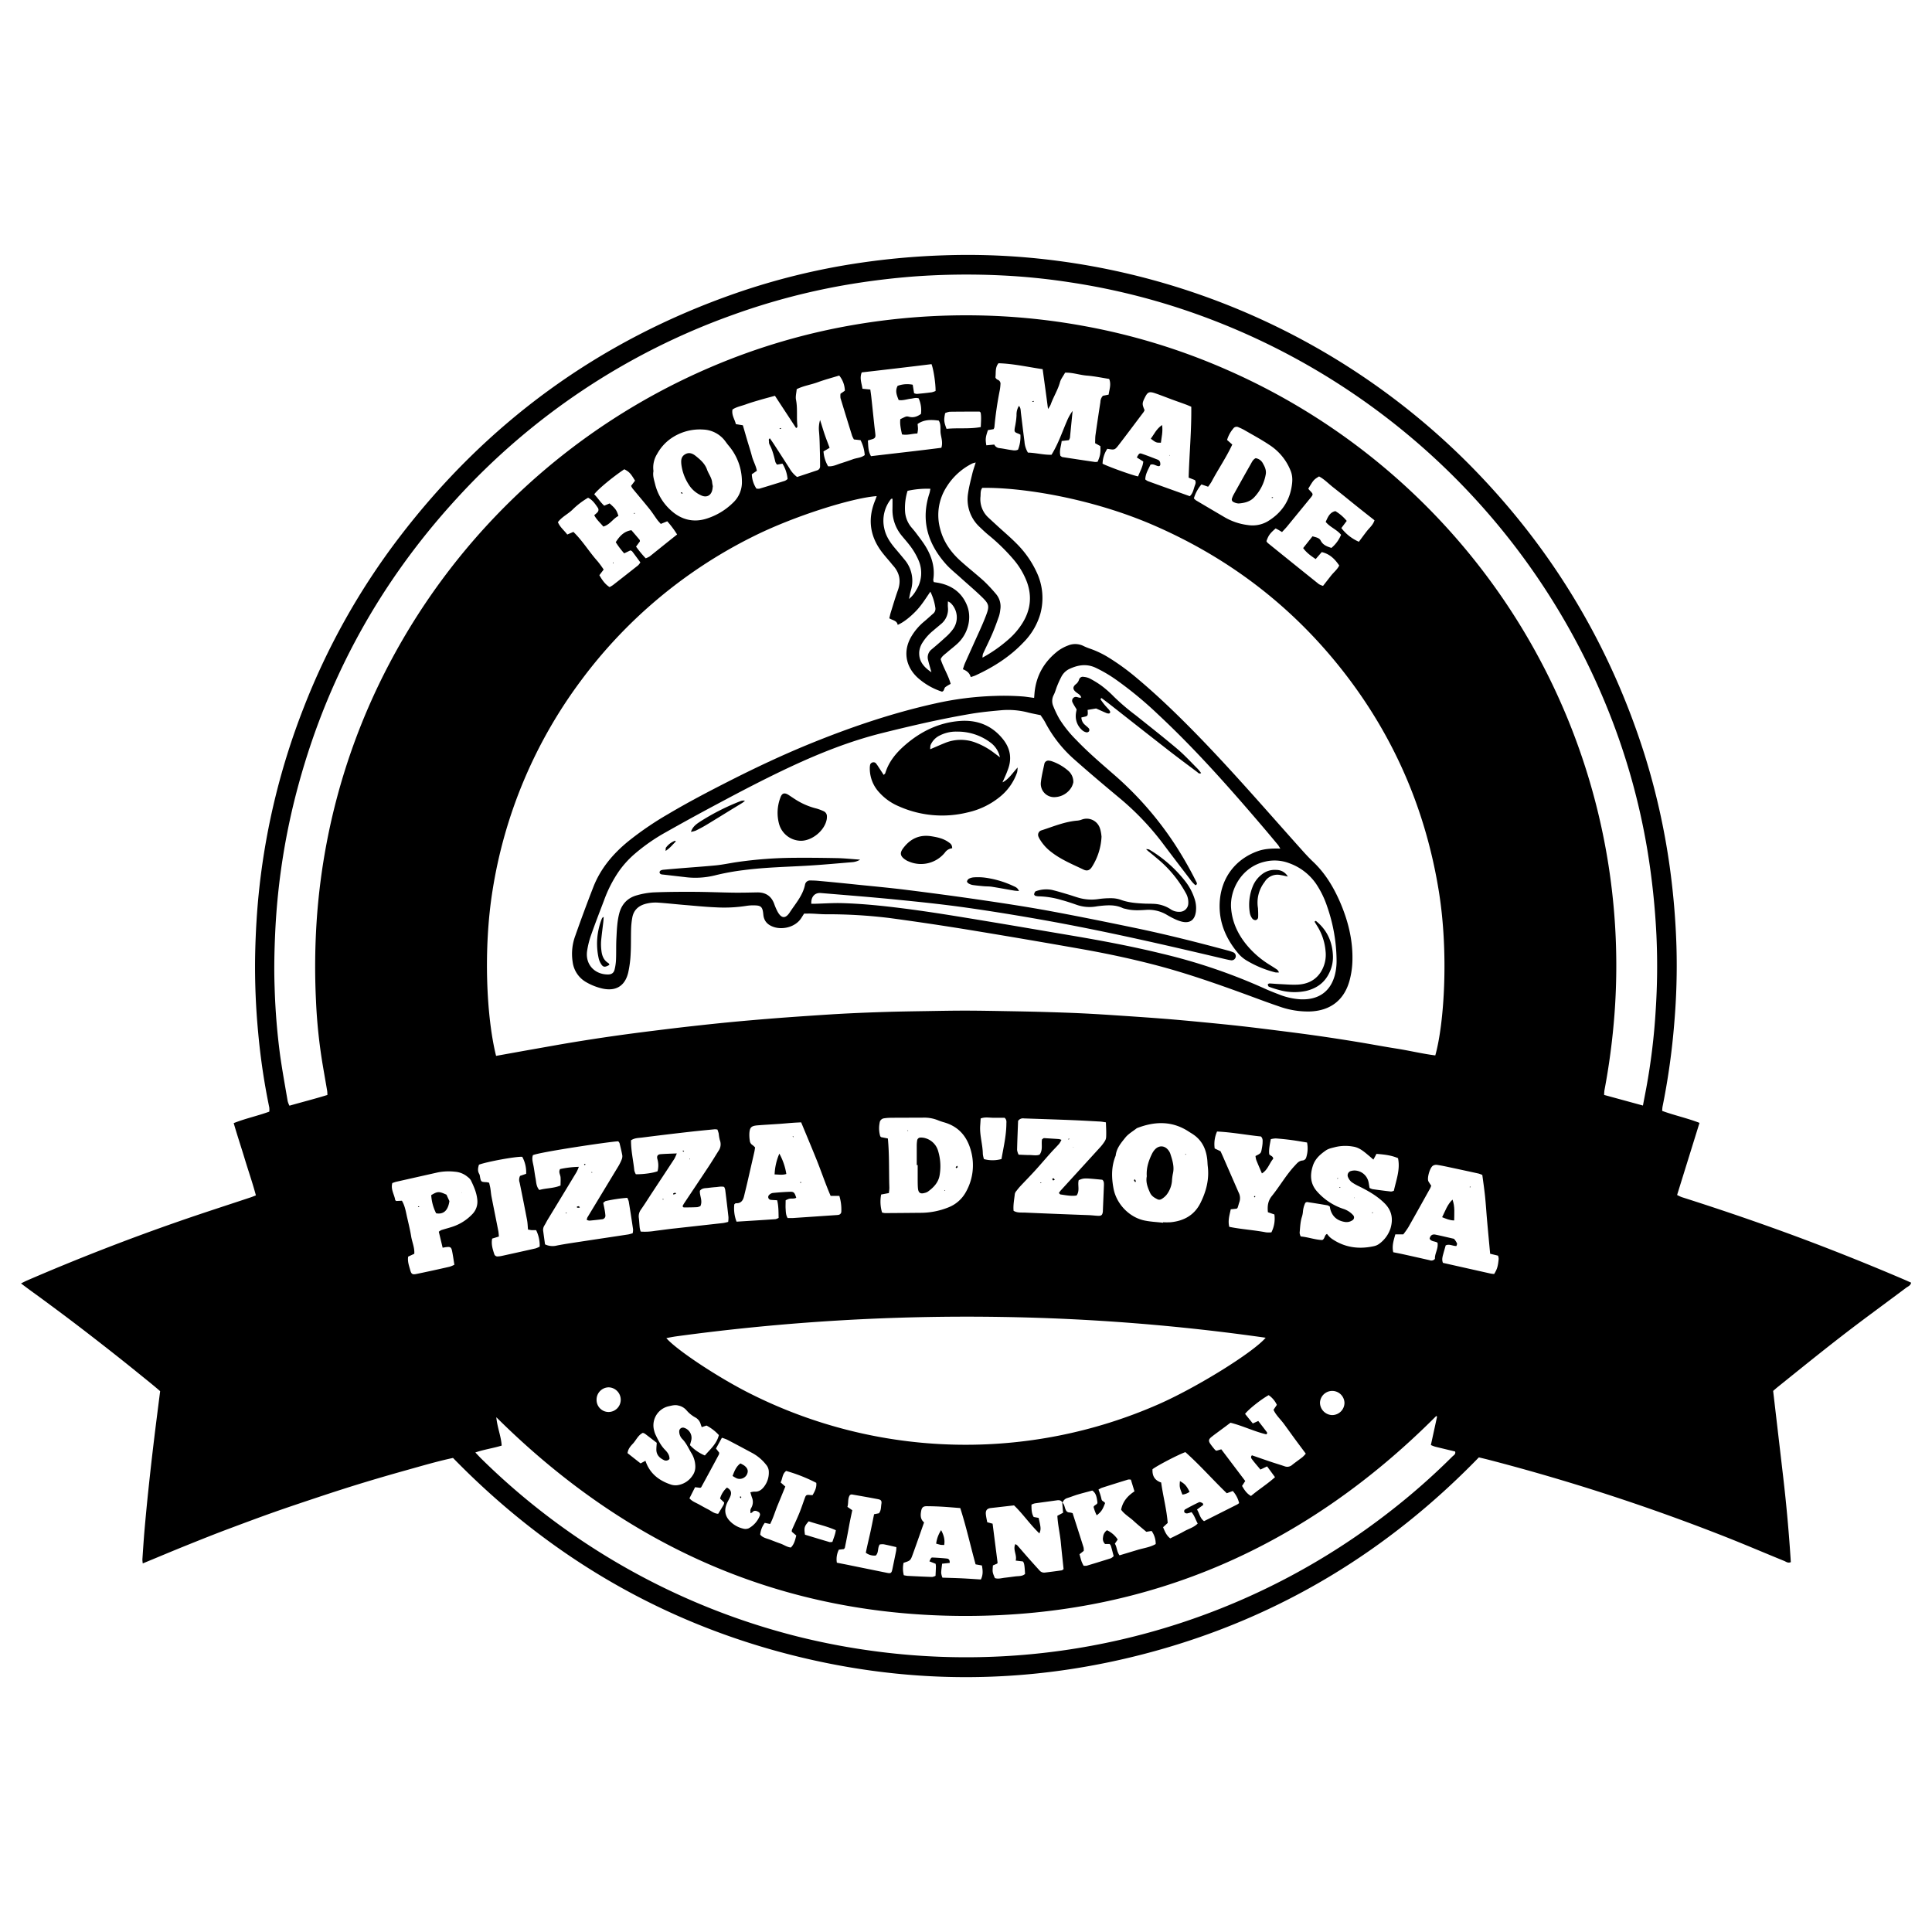 <svg id="Layer_1" data-name="Layer 1" xmlns="http://www.w3.org/2000/svg" viewBox="0 0 1080 1080"><title>Clients logo</title><path d="M929.17,621c6.82,2.5,13.89,4,20.86,6.69L937.51,668a22.24,22.24,0,0,0,2.6,1.21c24.26,7.72,48.32,16,72.11,25q26.15,9.93,51.84,20.92c1.41.6,2.79,1.24,4.27,1.89-.34,1.68-1.81,2.12-2.85,2.9-11.9,8.94-24,17.69-35.74,26.79-12.11,9.36-24,19-35.94,28.6-.86.69-1.68,1.43-2.6,2.22q2.81,24.06,5.6,48t4.28,47.71c-1.63.72-2.66-.25-3.72-.68-10.57-4.3-21.05-8.79-31.66-13a1149.57,1149.57,0,0,0-132.76-43.34c-2-.52-4-1-6.25-1.53C775.93,867,715.74,903.61,645.43,923q-105.2,29-210.65.13C364.43,903.81,304.2,867.28,253.24,815c-8.61,1.83-17,4.31-25.42,6.66s-16.59,4.71-24.83,7.22-16.72,5.24-25,8-16.62,5.53-24.88,8.45-16.48,6-24.67,9.06-16.08,6.22-24.08,9.44-16.14,6.66-24.55,10.13a16.22,16.22,0,0,1-.21-2.26c.39-5.69.75-11.39,1.25-17.07q1-11.43,2.21-22.84,1.4-13.28,3-26.54c1.09-9.11,2.28-18.2,3.46-27.58-4-3.49-8.26-6.85-12.46-10.26s-8.45-6.81-12.71-10.17-8.76-6.87-13.16-10.28-8.6-6.62-12.93-9.89-8.71-6.49-13.07-9.73-8.75-6.3-13.44-9.9c1.41-.69,2.33-1.19,3.28-1.6q42-18.16,85.12-33.15c13.27-4.62,26.64-8.91,40-13.36.9-.29,1.77-.67,2.9-1.11-1.87-7-4.2-13.64-6.24-20.39s-4.21-13.19-6.17-20c6.58-2.61,13.26-4,19.89-6.41a11.35,11.35,0,0,0,0-2.33,368.53,368.53,0,0,1-6.19-41.67,389.25,389.25,0,0,1-1.73-42.52c.23-13.22,1-26.42,2.47-39.56a393.68,393.68,0,0,1,24.54-99.37,388.91,388.91,0,0,1,53.23-95.13C272,236.31,334.79,190.48,411.5,163.84A380.81,380.81,0,0,1,480.29,147a414.77,414.77,0,0,1,47.35-4.27A382,382,0,0,1,574.77,144a397.36,397.36,0,0,1,245.93,115q69,69.35,98.56,162.62a391.15,391.15,0,0,1,14.14,63,417.07,417.07,0,0,1,3.75,44.48,377.63,377.63,0,0,1-1.2,42.54,395,395,0,0,1-6.6,47.08A21.45,21.45,0,0,0,929.17,621ZM593.94,840.09c-.62-1.4-1.74-1.6-3.11-1.4-4.12.59-8.26,1.11-12.38,1.71a8.74,8.74,0,0,0-1.85.7c0,2.54,0,4.86,1.25,6.91l2.75.5c1.32,5.76,1.35,6.25.44,8.69-5.17-4.92-9.14-10.84-14.19-15.68-4.43.5-8.7,1-13,1.48-2.07.26-2.93,1.28-2.76,3.39.12,1.5.5,3,.78,4.55l3,.81q1.39,10.92,2.79,21.82c0,.11-.12.23-.26.51l-2.35,1c-.31,3.75-.31,3.75,1.1,7.08,1.85.64,3.76,0,5.65-.21s3.85-.49,5.78-.73,3.89,0,5.43-1.37c-.28-5.08-.47-6.16-1.23-7l-4-.48c.85-3.19-1.69-6-.23-9.18a4.27,4.27,0,0,1,1.08.62c2.12,2.39,4.18,4.83,6.3,7.22s4.06,4.54,6.11,6.8a3.38,3.38,0,0,0,2.95,1.26q4.76-.57,9.5-1.25c.36-.06.67-.43,1.06-.7-.52-5-1.07-9.92-1.54-14.88s-1.68-9.81-1.93-14.92l3.19-1.71c-.16-1.88-.32-3.8-.47-5.69,1.32,1,1.26,2.71,1.93,4a2.23,2.23,0,0,0,2.21,1.54,6.74,6.74,0,0,1,1.67.41c2.05,6.39,4.1,12.72,6.09,19.07a7.25,7.25,0,0,1,.11,2l-2.36,1.88c.42,1.49.74,2.83,1.19,4.13a20.61,20.61,0,0,0,1.11,2.28,7,7,0,0,0,1.72,0c4.52-1.36,9-2.73,13.52-4.17a6,6,0,0,0,1.56-1.19c-.55-2.05-1-3.93-1.57-5.78a3.43,3.43,0,0,0-.7-1h-2.53a4,4,0,0,1-1.13-3.81,5.15,5.15,0,0,1,2.19-3.88,14.47,14.47,0,0,1,6,5.17l-1.6,2.34c1.21,1.84,1,4.36,2.61,6.51l9.95-3c3.42-1.05,7.05-1.45,10.28-3.31a12.44,12.44,0,0,0-2.3-7.32l-2.94.48c-2.47-2.1-4.86-4-7.1-6.08s-5.2-3.72-7-6.29c.83-4.18,3.17-7.41,7.46-10.24l-2-6.54a5.59,5.59,0,0,0-1.53-.06q-7.36,2.26-14.7,4.61a11.08,11.08,0,0,0-1.88,1,32.53,32.53,0,0,1,1.67,5.27c.2,1.41,1.7,1.3,2,2.33-1.39,3.71-2.15,4.83-4.66,6.78a22.5,22.5,0,0,1-1.75-4.69c.55-1.32,2.35-1.24,2.13-2.71-.35-2.45-.66-5-2.86-6.44-2.87.78-5.56,1.45-8.21,2.24-2,.59-3.93,1.41-5.92,2A4,4,0,0,0,593.94,840.09ZM277.31,590.24c7.48-1.34,14.72-2.66,22-3.94s14.24-2.55,21.37-3.72,14.55-2.32,21.84-3.36,14.61-2,21.92-2.91,14.63-1.81,22-2.63,14.38-1.58,21.58-2.27,14.68-1.34,22-1.93,14.7-1.12,22-1.61,14.71-1,22.08-1.36c7.22-.36,14.44-.63,21.67-.85s14.74-.33,22.1-.45,14.74-.27,22.11-.26,14.74.15,22.11.28,14.46.26,21.69.47,14.73.45,22.09.81,14.71.86,22.07,1.35,14.71,1,22.06,1.57,14.41,1.23,21.61,1.92,14.68,1.42,22,2.24,14.63,1.74,21.94,2.66,14.63,1.86,21.92,2.91,14.31,2.14,21.44,3.31c7.28,1.19,14.52,2.57,21.8,3.71s14.38,2.89,21.63,3.8c5-17.84,7.49-57,2.09-91.05-7.21-45.44-24.74-86.46-52.94-122.82C723,339.4,687.32,312,644.7,293.54c-35.08-15.18-73.9-21.19-95.59-20.82-1.12,1.4-.87,3.14-1,4.76a13.91,13.91,0,0,0,4.56,12c1.62,1.52,3.26,3,4.9,4.52,3.48,3.2,7.11,6.25,10.43,9.6a55.49,55.49,0,0,1,11.5,16.28,33.67,33.67,0,0,1,2.07,23.2,37.36,37.36,0,0,1-9.43,16c-7.67,8.12-16.94,13.93-27,18.56a25.87,25.87,0,0,1-2.5.84c-.63-2.34-2.27-3.53-4.38-4.37.43-1.24.71-2.3,1.14-3.29,1.51-3.44,3.08-6.85,4.61-10.28,2.37-5.33,4.92-10.6,7-16,2.26-5.76,2-6.84-2.39-11.07-3.8-3.67-7.85-7.07-11.76-10.62-2.87-2.62-6-5.05-8.51-8-9.92-11.41-13.64-24.32-8.78-39.1.24-.74.33-1.53.54-2.52a50.39,50.39,0,0,0-12.78,1.15,32.46,32.46,0,0,0-1.4,11.52,15.27,15.27,0,0,0,3.46,8.79c1,1.19,2,2.33,2.9,3.56,1.74,2.34,3.56,4.64,5.08,7.13,3.51,5.72,5.38,11.88,4.33,18.7a4.41,4.41,0,0,0,.3,1.31c1.09.19,2.18.32,3.25.56,7.15,1.54,12.44,5.48,15.25,12.3,2.93,7.11.74,15.89-5.17,21.43-1.93,1.8-4.06,3.38-6.05,5.12-1.24,1.07-2.72,2-3.44,3.69,1.46,4.69,4.27,8.92,5.59,13.81a22.23,22.23,0,0,0-3,1.82c-.78.68-.53,2.21-1.86,2.52a37.71,37.71,0,0,1-13.34-7.58c-7-6.25-8.75-15.29-3.48-23.74a32.08,32.08,0,0,1,6.81-7.84c1.71-1.42,3.34-2.94,5-4.4a3.46,3.46,0,0,0,1.31-3.33,30.26,30.26,0,0,0-2.79-9c-2.6,3.8-4.85,7.45-7.8,10.56-3.35,3.53-7.15,6.57-10.47,8-.4-2.46-2.85-2.52-4.68-3.68.29-1.19.5-2.26.82-3.3,1.29-4.11,2.49-8.26,3.95-12.31,1.9-5.24,1-9.82-2.7-13.91-.47-.51-.89-1.07-1.33-1.61-1.61-1.92-3.28-3.78-4.8-5.77-6.73-8.8-8.14-18.36-4-28.68.35-.87.67-1.74,1-2.71-13.32.88-46.65,11.2-69.93,23a268.36,268.36,0,0,0-95.57,80.38,265.27,265.27,0,0,0-49.28,117.34C270.17,530.41,271.85,568.32,277.31,590.24ZM918.41,618c.67-3.52,1.25-6.5,1.81-9.48a356,356,0,0,0,5.33-43.89,376.81,376.81,0,0,0,.41-41.71,416.8,416.8,0,0,0-5.06-47.69,375.8,375.8,0,0,0-21.61-77.41A388.53,388.53,0,0,0,658.06,171.9a377.38,377.38,0,0,0-60-14.09A363.07,363.07,0,0,0,560.69,154a405,405,0,0,0-49.64.54q-17.49,1.35-34.78,4.16a373.12,373.12,0,0,0-66.92,17.42A383.48,383.48,0,0,0,255.23,278.74q-67.95,74.1-91.46,172a379.91,379.91,0,0,0-9.93,70.56c-.47,10.15-.69,20.3-.33,30.45A370.84,370.84,0,0,0,156.6,590c1.21,8.54,2.76,17,4.21,25.52a12.05,12.05,0,0,0,1,2.57c7.19-2.07,14.18-3.82,21.21-6a20,20,0,0,0-.12-2.21c-.81-4.8-1.66-9.59-2.47-14.39a295.2,295.2,0,0,1-3.79-36.08,390.71,390.71,0,0,1,.49-46.29,364,364,0,0,1,5.44-41.77,358.57,358.57,0,0,1,35.12-100.45A365.46,365.46,0,0,1,397.35,205.21a355.93,355.93,0,0,1,81.87-23.93,371.16,371.16,0,0,1,82.33-4.4A364.84,364.84,0,0,1,605,182.07a356.54,356.54,0,0,1,80.81,24.64A363.59,363.59,0,0,1,902.5,567a385.76,385.76,0,0,1-5.62,42.58,21,21,0,0,0-.15,2.5Zm-210.9,129.8A1175.57,1175.57,0,0,0,560.4,736.19,1204,1204,0,0,0,378.21,747c-1.87.26-3.71.63-5.72,1,5.4,6.4,29,22.13,47.31,31.25a267.92,267.92,0,0,0,228,5.66C669.12,775.49,700.44,756.09,707.51,747.81ZM265.72,811.93c1.43,1.5,2.36,2.52,3.34,3.49a386.16,386.16,0,0,0,176.85,99.42A388.83,388.83,0,0,0,491,923.29q17.61,2.26,35.34,2.89A385.17,385.17,0,0,0,776.8,845.07a377.86,377.86,0,0,0,35.08-30.86c.72-.73,2-1.26,1.54-2.81-3.73-.9-7.51-1.79-11.28-2.73a17.49,17.49,0,0,1-2.27-.9c1.18-5.39,2.3-10.53,3.42-15.68a.51.51,0,0,0-.15-.38c-.07-.08-.23-.09-.32-.11-72.35,72.52-159.26,111.48-262.14,111.72S350.75,865,277.44,792.24c.56,5.86,2.68,10.61,3,15.85C275.72,809.57,270.9,810.18,265.72,811.93ZM574.61,253c4.41.11,8.71,1.34,13.19,1.22,3.71-6,5.87-12.5,8.56-18.72a27.62,27.62,0,0,1,3.23-5.81c-.49,5.06-1,10-1.47,15a4.79,4.79,0,0,1-.64,1.37l-4,.46c-.31,2.89-1.45,5.5-.69,8.31.41.26.74.63,1.12.68q9.06,1.41,18.13,2.73a6.34,6.34,0,0,0,1.53-.11c1.45-3.29,1.7-4.69,1.55-8.74l-2.95-1.65c.08-1.63,0-3.29.27-4.92.85-6.06,1.77-12.1,2.7-18.15a5.14,5.14,0,0,1,1.4-3.43l3.19-.64c.43-3,1.54-5.79.3-8.78-4.17-.65-8.26-1.53-12.39-1.85s-8.12-1.81-12.25-1.64c-1,1.88-2.34,3.47-2.84,5.28-1.22,4.45-3.73,8.32-5.24,12.62a15,15,0,0,1-1.46,2.4c-1-7.78-2-14.9-3-22.26-8.31-1.21-16.41-3.09-24.69-3.31-2,2.47-1.35,5.24-1.7,7.78-.06.43.68,1.21,1.21,1.43a2.34,2.34,0,0,1,1.59,2.61,26,26,0,0,1-.39,3.31,196.87,196.87,0,0,0-3,20.63,3.4,3.4,0,0,1-.47,1.09l-3.13.52c-1.37,4-1.49,5.09-.9,8.51l4.45-.43a3.5,3.5,0,0,0,2.86,2c2.07.22,4.11.71,6.18,1,1.35.17,2.74.6,4.24-.16a20,20,0,0,0,1.32-8.38c-.51-.25-.86-.46-1.24-.6-1.89-.68-2.17-1-2-2.49.1-1,.37-1.91.5-2.88a35.94,35.94,0,0,0,.57-4.94,9.24,9.24,0,0,1,1.33-5.17c1.08,1.12.95,2.57,1.12,3.92.67,5.38,1.3,10.77,2,16.15A13.66,13.66,0,0,0,574.61,253Zm-111.7,7.66c2.75.21,4.88-.95,7.09-1.65s4.49-1.46,6.71-2.27,4.66-.77,6.68-2.34a21.07,21.07,0,0,0-2.34-8.34l-3.7-.41a14.83,14.83,0,0,1-1-2q-3.3-10.55-6.5-21.1a9.09,9.09,0,0,1,0-2.45l2.43-1.69a13.91,13.91,0,0,0-3.15-8.48c-4.08,1.25-8.11,2.31-12,3.74s-8.07,2-11.77,3.88c-.17,2.1-.75,4.1-.39,5.91.93,4.69.27,9.41.73,14.1.06.59.27,1.42-.7,1.69l-11.8-18c-2.94.81-5.61,1.5-8.27,2.28s-5.34,1.55-7.94,2.5-5.33,1.41-7.53,2.9c-.58,3.18,1.28,5.48,1.89,8.16l3.91.65c.84,2.87,1.64,5.66,2.46,8.45s1.84,5.83,2.6,8.79c.72,2.79,2.27,5.32,2.77,8.2l-2.82,1.93a15.67,15.67,0,0,0,2.55,8,5.41,5.41,0,0,0,1.68.07q7.18-2.15,14.32-4.42a6,6,0,0,0,1.44-1,19.55,19.55,0,0,0-2.86-8.58l-3,.56a5.31,5.31,0,0,1-.94-1.43c-.83-3.37-1.6-6.75-3.3-9.83a3.18,3.18,0,0,1-.28-1.62c0-.56-.46-1.27.5-1.82.81,1.17,1.61,2.29,2.36,3.44q4.31,6.65,8.59,13.31a15.86,15.86,0,0,0,4.25,4.85c3.7-1.22,7.51-2.47,11.31-3.75a2.26,2.26,0,0,0,1.54-2.27c0-2.49,0-5-.09-7.48-.12-4-.13-8.07-.52-12.06a16.35,16.35,0,0,1,.61-6.29c1,3.06,1.72,5.59,2.57,8.08s1.8,4.89,2.76,7.47l-3.42,2A19.15,19.15,0,0,0,462.91,260.65ZM767.73,648.22c-1-.86-1.71-1.51-2.45-2.12-2.68-2.22-5.29-4.63-8.91-5.15a24.32,24.32,0,0,0-9.94.27c-1.87.51-3.78.8-5.44,2-3.24,2.28-6,4.76-7.21,8.82-1.53,5-1.22,9.58,2.13,13.61a33.69,33.69,0,0,0,15,10.11,12.43,12.43,0,0,1,5.53,3.56,1.84,1.84,0,0,1-.51,2.87,5.81,5.81,0,0,1-4,.91c-4.06-.62-6.92-2.71-8.17-6.74-.2-.64-.28-1.32-.4-1.89a5,5,0,0,0-1.26-.68q-5.75-1-11.5-1.85c-.22,0-.49.21-.9.41a14.07,14.07,0,0,0-1.35,5,13.14,13.14,0,0,1-.56,2.83c-.94,2.93-1,6-1.29,9a5.79,5.79,0,0,0,.62,2c4.26.39,8.2,1.92,12.08,2,1.55-.85,1.08-2.77,2.61-3.39.49.57.9,1.13,1.39,1.61a11.83,11.83,0,0,0,1.62,1.3c7.13,4.75,14.92,5.73,23.15,3.93a7.64,7.64,0,0,0,3-1.32,17.41,17.41,0,0,0,6.31-8.56c1.61-5.35.78-10.06-3.31-14.12s-9-6.86-14.12-9.4a27.39,27.39,0,0,1-4.32-2.46,6.93,6.93,0,0,1-1.93-2.64,2.49,2.49,0,0,1,1.77-3.57,6.77,6.77,0,0,1,2.05-.24,8.16,8.16,0,0,1,7.61,6.52c.22,1.07.37,2.15.55,3.21a7.4,7.4,0,0,0,1.67.7c3.44.49,6.88.94,10.34,1.33a4.51,4.51,0,0,0,1.6-.46c1.28-6,3.65-11.77,2.31-18.2-3.79-1.65-7.87-2.07-12.06-2.4C768.86,646.18,768.34,647.13,767.73,648.22Zm-117.55,35.3,0-.27a41.42,41.42,0,0,0,4.17,0c7.4-.72,13.29-3.93,16.7-10.76,3.22-6.44,5-13.22,4.1-20.52-.15-1.24-.15-2.5-.28-3.74-.65-6-3-10.92-8.18-14.29-.81-.54-1.65-1-2.47-1.57-9.25-5.92-18.89-5.55-28.73-1.71-2.16,1.72-4.7,3.13-6.39,5.22-2.4,3-5,6-5.42,10.13-2.49,6-2.39,12.22-1.2,18.45,1.7,8.83,9.11,16.31,17.75,17.9C643.52,683,646.87,683.14,650.18,683.52Zm-32-56.13c-1.17-.16-2.22-.39-3.29-.44-5.55-.31-11.11-.62-16.66-.84-8.61-.34-17.23-.62-25.84-.91a3.3,3.3,0,0,0-3.27,1.39c-.19,5.17-.44,10.71-.56,16.25a8.52,8.52,0,0,0,.86,2.63c2.2.08,4.13.21,6.07.2s3.88.49,5.65-.23c2-2.71.83-5.79,1.36-8.54.31-.22.52-.4.75-.54a.69.69,0,0,1,.39-.14c2.77.16,5.54.33,8.3.53a7.16,7.16,0,0,1,1.41.44,13.27,13.27,0,0,1-1.25,2.16c-1.27,1.47-2.66,2.83-4,4.28-3,3.31-5.84,6.68-8.83,10s-5.9,6.26-8.84,9.4c-.76.82-1.46,1.68-2.13,2.56a4.06,4.06,0,0,0-1,1.76c-.34,3.15-1,6.29-.7,9.49,2,1.23,4.16.92,6.19,1,11.94.52,23.89,1,35.84,1.43,1.67.07,3.32.28,5,.37,2.1.12,2.67-.41,2.89-2.58,0-.14,0-.28,0-.41.19-4.72.4-9.44.58-14.16,0-1.11.06-2.24-.92-3-10.22-1-10.22-1-13.16.22-.78,2.7.77,5.79-1.2,8.58-2.93.48-5.92-.14-8.92-.57-.31,0-.58-.45-1-.8.39-.53.67-1,1-1.38q11.1-12.15,22.19-24.32a23.32,23.32,0,0,0,2.51-3.32,4.64,4.64,0,0,0,.74-2.32C618.48,632.89,618.31,630.27,618.2,627.39ZM345.61,638c-4.26.09-44.55,6.11-47.72,7.76-.73,2.13.05,4.26.43,6.42s.65,4.4,1.07,6.58.31,4.44,2.09,6.45c3.83-1.12,7.92-.84,11.87-2.51,0-1.6.12-3.12,0-4.6s-1.25-2.84-.27-4.58a54.62,54.62,0,0,1,10.49-1.25,25.76,25.76,0,0,1-1.25,2.88q-8.07,13.36-16.19,26.69c-.64,1.07-1.16,2.21-1.84,3.26a4.53,4.53,0,0,0-.62,3.2c.32,2.46.67,4.92,1,7.3a9.72,9.72,0,0,0,6.59.67c4.63-.91,9.31-1.57,14-2.29,8.65-1.32,17.31-2.6,26-3.93a21,21,0,0,0,2.41-.67,9,9,0,0,0,.22-2.15q-1.14-7.83-2.42-15.64a10,10,0,0,0-.82-2,83.58,83.58,0,0,0-12,1.79c-.48.13-.87.62-1.44,1,.23,1.11.48,2.18.66,3.25a31.12,31.12,0,0,1,.54,3.7,2,2,0,0,1-1.92,2.26c-2.34.29-4.69.55-7,.75a4.6,4.6,0,0,1-1.5-.43,6.16,6.16,0,0,1,.39-1.4q8.63-14.26,17.25-28.51a24.89,24.89,0,0,0,1.85-3.73,4.72,4.72,0,0,0,.39-2.41c-.42-2.32-1-4.61-1.56-6.9A4.93,4.93,0,0,0,345.61,638Zm89.65,42.86c-.09-3.28,0-6.56-.82-9.91-1.3-.08-2.4-.1-3.48-.22a1.58,1.58,0,0,1-1-2.75,3.61,3.61,0,0,1,2.09-1.11q4.77-.48,9.57-.66c2.12-.08,2.6.47,3.48,3.35-1.25.72-2.7.27-4,.58a9.7,9.7,0,0,0-1.92.85c0,1.83-.11,3.35,0,4.85s.07,3.33,1.11,5.05c.95,0,1.91,0,2.85,0,8.18-.54,16.36-1.11,24.54-1.66a7.52,7.52,0,0,0,.83-.09,1.88,1.88,0,0,0,1.8-1.93,26.36,26.36,0,0,0-1.11-8.7h-4.87c-2.94-6.8-5.25-13.77-8-20.58s-5.59-13.57-8.48-20.53c-1.72.09-3.23.15-4.73.26-2.5.18-5,.43-7.48.6-4,.28-8.05.49-12.07.81-3.7.3-4.52,1.15-4.68,4.88a20.29,20.29,0,0,0,.26,3.73,3.18,3.18,0,0,0,1.48,2.4,9.85,9.85,0,0,1,1.47,1.35c-.16,1-.26,1.8-.44,2.6q-2,8.74-4,17.47c-.57,2.43-1.18,4.86-1.76,7.29s-1.85,4-4.6,3.83c-.2,0-.42.3-.82.6a20.6,20.6,0,0,0,1.26,9.7c7.39-.46,14.58-.9,21.77-1.39A6.84,6.84,0,0,0,435.26,680.81ZM404.81,663.5c-1.62-.43-3.12,0-4.62.1s-3.05.29-4.57.47-3.09,0-4.37,1.56c-.28,2.7,1.69,5.52.28,8.57a6.58,6.58,0,0,1-1.8.61c-2.49.13-5,.14-7.47.16-.2,0-.39-.32-.73-.62a13.11,13.11,0,0,1,.71-1.4c4.54-6.83,9.12-13.64,13.64-20.48,2-3,3.87-6.09,5.78-9.15a6.3,6.3,0,0,0,.73-6,24.29,24.29,0,0,1-.63-3.69,20.23,20.23,0,0,0-.71-2.2,9.24,9.24,0,0,0-1.49-.16c-4.7.46-9.41.9-14.1,1.44-8.84,1-17.67,2.06-26.5,3.19-2,.25-4.16.18-6.21,1.53-.07,5.67,1.27,11.24,1.84,16.88a7.65,7.65,0,0,0,.85,2.1c4.23.07,9.75-.71,12.14-1.68a12.85,12.85,0,0,0-.13-6.93c-.38-1.59.23-2.48,1.81-2.6,2.87-.23,5.75-.28,9.07-.43a25.1,25.1,0,0,1-1.35,3c-4.1,6.28-8.23,12.52-12.35,18.78-2.14,3.25-4.18,6.55-6.42,9.72a6.36,6.36,0,0,0-1.07,4.72c.2,1.79.27,3.6.47,5.39a13.1,13.1,0,0,0,.54,2.08,34.11,34.11,0,0,0,8-.39c3.73-.46,7.45-1,11.17-1.39,9-1,18-2,26.95-3a24.6,24.6,0,0,0,2.79-.64,16.42,16.42,0,0,0,.15-2.68q-.85-7.67-1.82-15.31A6.63,6.63,0,0,0,404.81,663.5Zm394.36,28.92c.39-1.83,1.51-2.62,3.28-2.25,3.13.64,6.24,1.39,9.35,2.11.4.09.94.14,1.16.42a10,10,0,0,1,1.51,2.37c.16.37-.2,1-.32,1.46-2.12.05-3.95-1.33-6-.34-.45,1.59-.92,3.17-1.35,4.76s-.92,3.22-.18,5c8.87,2,17.8,4,26.73,6a15.1,15.1,0,0,0,1.9.21c1.64-2.69,2.12-4.21,2.52-8.42a6,6,0,0,0-.37-1.82l-4.4-1.07c-.59-6.35-1.18-12.56-1.73-18.78-.39-4.42-.66-8.85-1.11-13.26-.42-4-1-8-1.54-12a17.9,17.9,0,0,0-2.1-.79q-8.34-1.83-16.7-3.61c-2.17-.46-4.35-.93-6.55-1.24a3.52,3.52,0,0,0-2.32.51c-1.67,1.21-3.2,6.61-2.55,8.47a3.42,3.42,0,0,0,.39.73c.43.68.88,1.35,1.26,1.92a12.38,12.38,0,0,1-.53,1.38c-4.06,7.28-8.11,14.58-12.23,21.83a44.13,44.13,0,0,1-2.84,4H780c-.91,3.28-2,6.4-1.16,10,2,.4,3.85.76,5.73,1.17q7.32,1.62,14.64,3.29a2.52,2.52,0,0,0,2.93-.77c-.19-2.88,2-5.7,1.45-9C802.15,693.74,800.07,694.17,799.17,692.42ZM493.08,677.81a11,11,0,0,0,1.61.32q9.8-.06,19.58-.16a41.82,41.82,0,0,0,15.8-3,19,19,0,0,0,9.83-8.57A30.32,30.32,0,0,0,543,644.18c-2.07-8.49-6.81-14.44-15.48-16.85A34.47,34.47,0,0,1,524,626.1a20.25,20.25,0,0,0-7.75-1.33c-6.11.06-12.23,0-18.34.09a23.38,23.38,0,0,0-3.74.29,2.79,2.79,0,0,0-2.44,2.5,15.62,15.62,0,0,0,.3,7.41c.08.24.34.41.52.61l3.77.75c.89,9.27.54,18.44.84,27.57a24.89,24.89,0,0,1-.27,2.94l-4.32.81A21.12,21.12,0,0,0,493.08,677.81Zm52.34-419.27a14.58,14.58,0,0,0-1.83.51,35.56,35.56,0,0,0-14.37,13,29.08,29.08,0,0,0-3.65,23.63c1.83,7.11,5.86,12.88,11.21,17.73,4.32,3.92,8.94,7.52,13.27,11.44a88.45,88.45,0,0,1,6.55,7,10.73,10.73,0,0,1,2.57,8.93,18.79,18.79,0,0,1-.73,3.67c-1.16,3.27-2.33,6.55-3.7,9.74-1.65,3.83-3.53,7.55-5.26,11.35a7.88,7.88,0,0,0-.25,2.07,79.44,79.44,0,0,0,14.66-10.3,40.16,40.16,0,0,0,7.57-8.84c4.49-7.13,5.54-14.71,2.73-22.76a42.28,42.28,0,0,0-7.56-12.9,108.6,108.6,0,0,0-14.33-13.95c-1.59-1.33-3.1-2.78-4.61-4.22a21,21,0,0,1-6.52-18.95c.53-3.7,1.51-7.35,2.38-11C544,262.82,544.67,261,545.42,258.54ZM378.51,298.78A53.08,53.08,0,0,0,373,291.4l-3.62,1.47c-.69-.81-1.36-1.48-1.92-2.23-1.47-2-2.81-4.15-4.37-6.09-3.13-3.91-6.38-7.71-9.56-11.57a8.73,8.73,0,0,1-.75-1.37l2.21-2.92c-2.56-4.21-3.21-4.89-6-6.37-6.4,4.28-14.86,11.24-16.81,14,1.94,1.94,3.41,4.4,5.58,6.37l3-1.27c3.32,2.89,4,3.85,4.93,7-3,1.49-4.71,4.88-8.42,5.93-1.74-2.1-3.82-3.88-5.08-6.34.66-.6,1.2-1,1.68-1.53a2,2,0,0,0,.29-2.67c-1.47-2.15-2.93-4.35-5.42-5.57a43.85,43.85,0,0,0-8.7,6.66c-2.56,2.5-5.95,4-8.16,7,1.21,2.9,3.58,4.64,5.22,6.9l3.43-1.46c5.2,5,8.81,11.16,13.53,16.41a52.94,52.94,0,0,1,3.39,4.64c-.9,1.18-1.62,2.13-2.4,3.14,1.54,2.66,3.11,5,5.71,6.66a18.49,18.49,0,0,0,1.87-1.11q7.07-5.5,14.1-11.07a8.71,8.71,0,0,0,1.24-1.62c-1.61-2.18-3.06-4.2-4.58-6.17-.22-.29-.71-.38-1-.55l-3.46,1.66a46.12,46.12,0,0,1-4.72-6.24c2.15-3.4,4.61-6.08,8.76-6.7,1.53,1.78,3.07,3.56,4.57,5.37.16.18.12.52.18.86l-2.16,2.94a61.81,61.81,0,0,0,5.39,6.54,12,12,0,0,0,2.3-1.1C368.22,307,373.19,303,378.51,298.78Zm-13.22-35.43c-.51,2.56.34,4.91.93,7.34a28.86,28.86,0,0,0,8.66,14.45c5.7,5.29,12.55,7.16,20.06,4.79A36.8,36.8,0,0,0,409.8,281,15.61,15.61,0,0,0,414.73,269a31.08,31.08,0,0,0-7.39-19.86c-.72-.84-1.36-1.75-2-2.62a16.1,16.1,0,0,0-12.14-6.39,28.25,28.25,0,0,0-18.46,5.21,25.5,25.5,0,0,0-7.37,8.37A14.44,14.44,0,0,0,365.29,263.35ZM640.22,268a6.86,6.86,0,0,0,1.4.94q11.73,4.25,23.48,8.44c1.76-1.61,2.06-3.74,2.73-5.67.35-1,.93-2.06.14-3.34L664.46,267c.38-13.21,1.64-26.34,1.47-39.63-1.18-.49-2.18-.94-3.2-1.31-2.35-.87-4.71-1.68-7.06-2.54-3.26-1.2-6.49-2.49-9.78-3.63-3.48-1.2-4.34-.8-5.92,2.37s-1.55,3.69-.15,7a6.81,6.81,0,0,1-.54,1.08c-4.61,6.11-9.18,12.25-13.85,18.31-2.32,3-2.4,2.92-6.44,2.23a15.8,15.8,0,0,0-2.65,8.34c3.53,1.8,17.42,6.76,19.87,7.08,1-2.74,2.64-5.31,2.88-8.32l-3.59-2.26c1.09-2.12,1.5-2.52,2.65-2.12,3,1,6,2.19,9,3.35a2.23,2.23,0,0,1,1.43,1.91c.07.68.2,1.4-.66,1.74-1.64,0-3-1.52-4.82-.82C641.92,262.4,640.29,264.85,640.22,268Zm27.17,10.6a8.45,8.45,0,0,0,1.18,1.1q7.89,4.68,15.8,9.32a34,34,0,0,0,13.28,4.5,16.84,16.84,0,0,0,10.86-2c7.14-4.26,11.83-10.41,13.39-18.73.6-3.16.86-6.26-.35-9.42a30.61,30.61,0,0,0-11.88-14.61c-4.6-3.09-9.53-5.72-14.33-8.51a33.15,33.15,0,0,0-3-1.41,2.27,2.27,0,0,0-3,.8,17.48,17.48,0,0,0-3.4,6.29l2.91,2.57c-3.4,7.31-7.92,13.84-11.6,20.81a30.7,30.7,0,0,1-1.91,2.77l-3.72-1.29A21.43,21.43,0,0,0,667.39,278.56ZM247.44,697.48c-.74-3.08-1.43-6-2.15-8.94a7,7,0,0,1,1.47-.93c2-.64,4-1.14,6-1.8a26.84,26.84,0,0,0,11.18-7,9.92,9.92,0,0,0,2.89-8c-.35-4-1.91-7.51-3.6-11a6.3,6.3,0,0,0-1.69-1.81,12.41,12.41,0,0,0-7.2-3,31.23,31.23,0,0,0-9.55.37q-11.59,2.61-23.18,5.22c-.79.18-1.55.49-2.3.74-1,3.51,1.1,6.34,1.6,9.42,0,.22.35.4.56.62l3.2-.16c1.83,3.11,2.23,6.45,3,9.68.77,3.39,1.61,6.77,2.16,10.2.52,3.24,2,6.33,1.76,9.78l-3.42,1.59c-.44,2.72.48,5.08,1.13,7.46s1.26,2.71,3.63,2.21q9.18-1.9,18.32-4A15.5,15.5,0,0,0,254,707c-.45-2.73-.79-5.33-1.33-7.88-.4-1.9-1.05-2.23-3-2C249,697.18,248.37,697.32,247.44,697.48Zm432.92-65a17.34,17.34,0,0,0-1.34,9.52l3.26,1.55c1,2.12,1.81,4,2.64,5.92q3.76,8.6,7.5,17.18a6.82,6.82,0,0,1,.42,5.26c-.37,1-.61,2.13-1,3.18-.08.23-.35.4-.49.56L688,676c-.7,3.28-1.69,6.31-.83,9.81,6.81,1.39,13.75,1.77,20.55,3.08a16.66,16.66,0,0,0,3,0,17,17,0,0,0,1.67-10l-3.62-1.25c-.35-3.4,0-6.36,2.21-9.07,4.45-5.5,7.94-11.73,12.81-16.94,1.26-1.35,2.27-2.7,4.29-2.9a2.33,2.33,0,0,0,2.12-1.76,16.71,16.71,0,0,0,.45-8.3c-3-.48-5.88-1-8.74-1.38s-5.79-.68-8.69-.9a13.15,13.15,0,0,0-2.83.41c-.54,3-1.23,5.84-.85,8.51.83.93,2.1.94,2.2,2.44-2.15,2.47-3,6.2-6.32,8.2-1.13-2.65-2.19-5.06-3.16-7.5a11.34,11.34,0,0,1-.42-2.23c3.06-1.54,3.07-1.54,3.55-4.29a23.35,23.35,0,0,0,.4-2.89c0-1.22.3-2.52-.92-3.74C696.9,634.49,688.75,632.93,680.36,632.53ZM733.7,299.8c1.89.56,3.78.81,4.56,2.37,1.29,2.54,3.53,3.31,6,4.12a18.78,18.78,0,0,0,5.4-7.34c-2.41-3-6.23-4.26-8.59-7.23,1.22-2.63,2.18-5.28,5.41-6a24.07,24.07,0,0,1,6.35,5.47l-3,4a24.77,24.77,0,0,0,9.79,7.66C761,301,762.46,299,764,297s3.53-3.49,4.35-6.16c-2.74-2.17-5.35-4.2-7.94-6.27s-5-4-7.45-6-5.2-4.17-7.82-6.24-4.89-4.49-7.79-6c-3,1.86-3,1.86-6,6.84a7.94,7.94,0,0,0,.74.93c2.12,2.16,2.13,2.22.36,4.38q-6.47,7.9-12.94,15.81c-.87,1.06-1.84,2-2.85,3.13-.77-.47-1.34-.83-1.93-1.16s-1.14-.62-1.63-.88c-3.27,2.88-4,3.89-5.15,7.13a4.67,4.67,0,0,0,.71,1q14.26,11.54,28.57,23a9.31,9.31,0,0,0,2.36,1c1.56-2,3-3.83,4.45-5.69s3.55-3.49,4.59-5.7c-2.5-3.7-5.39-6.5-9.77-7.49-1.12,1.3-2.19,2.52-3.39,3.9-2.65-1.8-5.09-3.5-7-6.15ZM486.89,255c13.24-1.58,26.31-3,39.34-4.69.86-2.77.08-5.2-.35-7.62s.36-5.26-1.12-7.58c-4.2-.53-8.16-.68-11.81,1.9.08,1,.22,2,.2,2.93a18.07,18.07,0,0,1-.34,2.39c-2.95.06-5.62,1.11-8.58.51-.63-2.93-1.29-5.7-.94-8.53,3.22-1.53,3.28-1.74,4.86-1.33,2.55.66,4.61-.13,6.67-1.57a16.19,16.19,0,0,0-1.29-8.74c-1.62-.52-2.94.05-4.31.2-2.29.25-4.53,1.17-6.88.73-1-2.62-2.11-5.05-.55-7.91a15.57,15.57,0,0,1,8.42-.63l.77,4.74a4.78,4.78,0,0,0,1.57.4c2.77-.24,5.53-.53,8.29-.9a10.88,10.88,0,0,0,2.15-.74c.07-4-1.1-12-2.27-15-12.91,1.6-26,3.12-39,4.61-1.35,3.29,0,6.13.39,9.15l4.4.43c.2,1.5.41,2.85.56,4.2.57,5.25,1.11,10.5,1.67,15.75.19,1.8.47,3.59.62,5.39.12,1.37-.36,2-1.74,2.41-.74.24-1.5.44-2.47.72C485.41,249.18,485.17,252,486.89,255ZM708.32,819.72l-3.74,1.77c-1.64-2-3.19-3.74-4.6-5.61-.4-.54-1.1-1.3-.15-2.36,3.18,1.1,6.44,2.25,9.71,3.35,2.88,1,5.8,1.84,8.67,2.83a4.15,4.15,0,0,0,4.24-.91c1.85-1.47,3.8-2.81,5.66-4.26a18.44,18.44,0,0,0,1.83-1.93c-2.06-2.78-4.05-5.42-6-8.08s-4.08-5.64-6.13-8.44-4.51-4.9-5.9-8l1.86-2.76a13.39,13.39,0,0,0-4.59-5.42c-4.34,2.43-11.06,7.74-13.18,10.47l4.32,5.35,3.06-1.39c1.54,2,3.08,3.95,4.57,5.94.28.37.75.88-.1,1.54-6.73-1.6-13.12-4.77-20-6.5l-3.08,2.31c-1,.75-2,1.47-3,2.22-1.56,1.16-3.15,2.29-4.66,3.52s-1.58,2.15-.63,3.63a40.18,40.18,0,0,0,2.83,3.59,2.41,2.41,0,0,0,.71.39l2.68-.8L696.1,827.9l-1.79,2.74c1.3,2.21,2.52,4.2,5,5.63,4.25-3.62,9.07-6.6,13.43-10.52ZM350.8,812.31l7.29,5.74,2.72-1.46c2.33,7,7.44,11,14.08,13.24a8.22,8.22,0,0,0,3.67.41,12.09,12.09,0,0,0,8.55-5.36,8.37,8.37,0,0,0,1.58-5,14.55,14.55,0,0,0-2.15-7.5c-1.65-2.72-2.87-5.71-5.17-8a6.08,6.08,0,0,1-1.68-4.18,2.08,2.08,0,0,1,2.88-2,5.89,5.89,0,0,1,3.73,7.36c-.21.79-.43,1.57-.62,2.26a24,24,0,0,0,8.34,5.8c3-3.48,6.66-6.54,7.83-11.4a25.24,25.24,0,0,0-6.9-5.33l-2.68.89c-.27-.76-.47-1.28-.63-1.8a6.09,6.09,0,0,0-3.09-3.69,17.45,17.45,0,0,1-4.8-3.94,8.1,8.1,0,0,0-4.53-2.64c-1.85-.53-3.6,0-5.35.38a10.93,10.93,0,0,0-8.18,13.7,12.32,12.32,0,0,0,.66,2c1.49,3.14,3,6.25,5.51,8.78,1.36,1.39,2.47,3,2.38,5a2.5,2.5,0,0,1-3.18.59c-2.36-1.15-4.12-2.88-4.15-5.74,0-1.24.13-2.48.22-3.88-2.19-1.69-4.37-3.39-6.57-5.06a5,5,0,0,0-1.22-.5c-2.5,1.21-3.6,3.78-5.27,5.73C352.8,808.11,351.15,809.63,350.8,812.31Zm55.57,19.25c2.36,1.26,2.67,2.92,1.93,4.81-.54,1.42-1.39,2.72-2,4.13-1.47,3.51-1.14,6.76,1.56,9.64a15,15,0,0,0,7.46,4.34,4.74,4.74,0,0,0,3.23-.16,13.78,13.78,0,0,0,6.19-7.05,1.68,1.68,0,0,0-.84-2.13c-1.11-.64-2.3-1-3.36.23-.21.26-.63.35-1,.55-.1-1.79-.21-1.85.51-3.17a6.55,6.55,0,0,0,.3-5.63c-.31-.88-.55-1.78-.89-2.89a8.89,8.89,0,0,1,2.2-.4c2.54.23,4.26-1.11,5.63-3a12.82,12.82,0,0,0,2.45-8.63,6.14,6.14,0,0,0-1.46-3.39,24.85,24.85,0,0,0-7.91-6.65c-4.65-2.49-9.3-5-14-7.43a20.57,20.57,0,0,0-2.83-1l-3.3,6L402,812a3.08,3.08,0,0,1-.08,1Q397,822.2,392,831.34c-.11.21-.45.28-.59.36l-2.86-.35-3.14,6.21c1.44,1.71,3.45,2.39,5.25,3.38s3.38,1.91,5.12,2.78,3.39,2.41,5.7,2.5c1-1.7,2.06-3.33,3-5a5.13,5.13,0,0,0,.36-1.28l-2.32-2.23A12.84,12.84,0,0,1,406.37,831.56Zm141.94,51.38c1.35-2.68,1.07-5.2.58-7.83l-3.53-.63c-2.9-10.47-5.2-21-8.57-31.46-3.41-.26-6.71-.57-10-.76-2.92-.17-5.84-.27-8.76-.28-1.95,0-2.72.7-3.09,2.64-.45,2.38-.48,4.69,1.63,6.41-2.15,6.08-4.2,12-6.33,17.85-1.28,3.54-1.34,3.52-5.14,4.75a15.21,15.21,0,0,0,.13,6.93,18.67,18.67,0,0,0,2.11.36c4.58.23,9.16.46,13.74.61a5.88,5.88,0,0,0,1.89-.64c.08-1.83.18-3.49.22-5.16a11.22,11.22,0,0,0-.18-1.58l-3.46-1.35c.94-2,1-2.17,1.85-2.13,2.63.12,5.27.29,7.89.57,1.3.14,1.71,1.1,1.59,2.44l-4.23.44c-.2,1.87-.5,3.51-.52,5.15a10.08,10.08,0,0,0,.69,2.65c3.74.13,7.21.21,10.68.37S544.67,882.72,548.31,882.94Zm100.79-54.2c1.08,7.75,3.09,15.14,3.65,22.6l-2.58,2.39c1,2.38,1.83,4.56,4,6.24,2.59-1.3,5.23-2.51,7.74-3.94s5.41-2.13,7.62-4.36c-1.21-2.11-1.77-4.43-3.48-6.38a13.6,13.6,0,0,1-2.35.7,1.86,1.86,0,0,1-1.45-.42,1.21,1.21,0,0,1,.3-1.83c2.53-1.41,5.11-2.77,7.74-4,.46-.22,1.3.2,1.89.48.26.12.33.64.48,1l-3.52,2.61c1.39,2.23,1.64,4.87,3.93,6.51l18.61-9.37a9,9,0,0,0,1-.73,15.35,15.35,0,0,0-3.55-6.76l-3.35,1.26c-7.88-7.6-15.1-15.84-23.15-23-4.21,1.51-15.85,7.59-18.37,9.57C644.08,824.68,645.15,827.4,649.1,828.74ZM273.44,661.18c.21,1,.5,2,.67,3.07.25,1.51.33,3,.62,4.54,1.27,6.54,2.61,13.07,3.88,19.61a27,27,0,0,1,.26,2.83l-3.74,1.15c-.64,3.15.28,5.92,1.17,8.68a1.85,1.85,0,0,0,1.93,1.3,13.72,13.72,0,0,0,2.47-.34c6.23-1.37,12.46-2.74,18.68-4.15a14.82,14.82,0,0,0,2.31-1,19.31,19.31,0,0,0-2-9.21c-.9,0-1.6,0-2.28,0s-1.33-.19-2.25-.33c-.18-1.86-.21-3.65-.54-5.38q-2-10.43-4.13-20.83a4.77,4.77,0,0,1,.24-3.79l3.39-1.17a17.89,17.89,0,0,0-2.19-9.51c-3.84-.18-19.9,2.79-24.19,4.42-.54,1.75-.88,3.47.17,5.19a4.84,4.84,0,0,1,.41,1.59c.57,2.85.56,2.84,3.68,3A8.27,8.27,0,0,1,273.44,661.18ZM467.81,873.56c2.73.54,5.17,1,7.6,1.51l20.39,4.15c2.19.45,2.58.18,3.06-2.12.71-3.4,1.42-6.79,2.09-10.19a14.47,14.47,0,0,0,.12-2.06c-2.54-.58-4.81-1.15-7.11-1.59a8.65,8.65,0,0,0-2.2.12c-1.34,2-.44,4.42-2.19,6.17A7.89,7.89,0,0,1,484,868c.68-3.49,1.54-7,2.32-10.46s1.52-7.3,2.3-11.08l2.69-.52c1.32-1.58,1.1-3.49,1.39-5.23s-.24-2.34-1.89-2.66c-4.9-.95-9.81-1.8-14.72-2.66-.24,0-.52.16-.93.29-1.46,2-.72,4.45-1.45,6.66l2.72,1.89c-.47,2.23-.92,4.26-1.32,6.29-.43,2.18-.8,4.37-1.22,6.55q-.78,4.08-1.62,8.16c-.05.23-.32.42-.55.72l-2.79.32A11.78,11.78,0,0,0,467.81,873.56Zm-25.19-17.32a4.15,4.15,0,0,1,.06-1c1.39-3.17,2.89-6.3,4.19-9.51,1.15-2.82,2.08-5.74,3.14-8.6.53-1.44,1-1.63,2.9-1.39.39.06.78,0,1.3.07,1.31-2.17,2.39-4.35,2.09-6.9a90.71,90.71,0,0,0-16.81-6.64c-2.23,1.57-2,4.3-3.12,6.41L439,831c-1.48,3.61-2.88,7.07-4.31,10.51s-2.4,7-4.18,10.41l-3-.62a12.84,12.84,0,0,0-2.55,6.56c1.45,1.81,3.6,2.09,5.5,2.82s3.88,1.52,5.85,2.2,3.63,2,5.81,2.19c1.92-1.95,2.4-4.36,3-6.71Zm56.3-577.48c-.57.1-.75.07-.81.15a19.39,19.39,0,0,0-3.8,16.46c.9,4.36,3.3,7.9,6.11,11.22q2.56,3,5.07,6.07a18.32,18.32,0,0,1,3.64,17.59c-.37,1.28-.59,2.61-1,4.57a16.16,16.16,0,0,0,4.07-5,17.81,17.81,0,0,0,1.21-16.76,38.63,38.63,0,0,0-5.4-8.87c-1.27-1.64-2.68-3.19-4-4.83a22.42,22.42,0,0,1-5.12-14.64C498.94,282.81,498.92,280.88,498.92,278.76ZM559.84,647.9c1.12-6.52,2.68-13,2.73-19.65,0-1.06.32-2.23-1-3.41-1.89,0-4.1,0-6.3,0s-4.66-.55-7.07.39c-.09,1.35-.16,2.58-.25,3.8-.43,5.44,1.4,10.67,1.46,16.06a15.2,15.2,0,0,0,.62,2.85A18.31,18.31,0,0,0,559.84,647.9ZM520.67,375.79c-.78-2.84-1.4-4.81-1.86-6.8a5.63,5.63,0,0,1,2-6c2.55-2.14,5.08-4.31,7.53-6.57a28.05,28.05,0,0,0,4.26-4.53,11.17,11.17,0,0,0-1.22-14.84,7,7,0,0,0-1.5-.87c0,1.28-.08,2.25,0,3.19a10.57,10.57,0,0,1-4,9.59c-1.37,1.18-2.78,2.31-4.14,3.5a27.39,27.39,0,0,0-6.08,6.8,11.5,11.5,0,0,0-1.8,5.05C513.53,369.36,516.08,372.69,520.67,375.79Zm8.45-136.06c6.45-.65,12.82.19,19.14-1,.1-3,.39-5.71-.09-8.15-.42-.33-.53-.5-.64-.49-5.55,0-11.11,0-16.66.08a9,9,0,0,0-2.53.78C527.56,234.78,527.64,235.75,529.12,239.73ZM751.57,784.26a6.85,6.85,0,0,0-13.69-.22,7,7,0,0,0,6.75,7A6.89,6.89,0,0,0,751.57,784.26Zm-411.3-8.73a6.86,6.86,0,0,0-6.78,7,6.73,6.73,0,0,0,6.5,6.78,6.83,6.83,0,0,0,7-6.71A6.94,6.94,0,0,0,340.27,775.53Zm127,79.89c-5-2.28-10.27-3.33-15.2-5-2.46,2.8-2.66,3.52-2.09,7.48,4.52,1.37,9.12,2.78,13.74,4.13a4.89,4.89,0,0,0,1.62-.13C466,859.73,466.94,857.77,467.23,855.42Z"/><path d="M578.08,390.13c.09-1.08.15-1.88.22-2.68.89-9.86,5.48-17.69,13.24-23.67a23.45,23.45,0,0,1,5.48-2.93,10.42,10.42,0,0,1,8.89.38,34.05,34.05,0,0,0,3.86,1.53,52.15,52.15,0,0,1,9.76,4.69,130.17,130.17,0,0,1,16.18,11.79c11.93,10,23.11,20.87,34,32.05,20.28,20.84,39.23,42.88,58.63,64.52,1.86,2.07,3.76,4.1,5.78,6,6.48,6.15,11,13.56,14.62,21.65,4.78,10.82,7.66,22.09,7.26,34a46.6,46.6,0,0,1-1.6,10.69c-2.81,10.28-10,16.73-21.84,17.26a47.6,47.6,0,0,1-17.62-2.84c-7-2.37-13.86-5-20.79-7.52-14.64-5.32-29.35-10.43-44.38-14.55-14.77-4-29.73-7.24-44.8-9.91q-31-5.49-62.1-10.6-22.65-3.71-45.39-6.78a283.64,283.64,0,0,0-35.81-2.13c-2.64,0-5.28-.27-7.91-.36-1.38-.06-2.76,0-4.27,0-.5.78-1,1.58-1.52,2.4C444.63,518.44,437.07,520,432,518c-3-1.15-4.86-3.15-5.26-6.4-.06-.55-.11-1.11-.19-1.66-.4-2.75-1.26-3.66-4-3.8a24.46,24.46,0,0,0-5.41.26,80.64,80.64,0,0,1-17.07.8c-6-.25-11.92-.87-17.88-1.36-4.72-.4-9.42-.93-14.13-1.25a21.32,21.32,0,0,0-7.44.74c-4,1.16-6.5,3.68-7.2,7.8a43,43,0,0,0-.63,6.21c-.14,4.45,0,8.91-.23,13.35a61.08,61.08,0,0,1-1.42,11.14c-1.87,7.48-7,10.42-14.46,8.76a32.69,32.69,0,0,1-8.9-3.5,15.2,15.2,0,0,1-7.66-11.34A29.21,29.21,0,0,1,321.62,523q4.77-13.57,10-27c4-10.36,10.95-18.63,19.49-25.63a178.27,178.27,0,0,1,22.38-15.29c11.25-6.68,22.84-12.73,34.5-18.65,14.15-7.18,28.49-13.94,43.16-20,23.32-9.58,47.11-17.74,71.76-23.21a175.23,175.23,0,0,1,33.06-4.19,142,142,0,0,1,16.25.33C574.07,389.56,576,389.86,578.08,390.13Zm137.65,84.25c-.73-1.13-1-1.72-1.45-2.22-2.76-3.32-5.52-6.63-8.32-9.91-18.6-21.8-37.57-43.27-58.56-62.85A209.17,209.17,0,0,0,623.94,380a77.56,77.56,0,0,0-11.51-6.75c-5.11-2.36-10-1.52-14.84.79a9.85,9.85,0,0,0-4.34,4.39,50.84,50.84,0,0,0-2.25,4.92c-.69,1.67-1.11,3.47-1.93,5.06a7.27,7.27,0,0,0-.24,6.44,56.18,56.18,0,0,0,3.43,7.12,66.33,66.33,0,0,0,9.39,11.68C608,420.3,615,426.3,621.91,432.32A188,188,0,0,1,656.77,472a212.82,212.82,0,0,1,12,21c.29.59.72,1.25-.49,1.86a16.65,16.65,0,0,1-2.94-3.23c-5.07-6.63-10.15-13.26-15.15-19.94a152.37,152.37,0,0,0-24.74-25.89c-8.33-6.94-16.63-13.94-24.75-21.14a72.12,72.12,0,0,1-16.44-20.87c-.76-1.46-1.78-2.79-2.56-4-2.49-.53-4.68-.92-6.83-1.46A44.32,44.32,0,0,0,560,397c-5.4.49-10.82,1-16.16,1.85-17.16,2.85-34.1,6.79-51,11-17.34,4.35-33.88,10.87-50.06,18.38-14,6.5-27.69,13.65-41.31,20.94Q386.75,457,372.2,465.22a104,104,0,0,0-18.08,12.7,53.67,53.67,0,0,0-8.29,9.33,71.52,71.52,0,0,0-8.13,15.94c-2.46,6.5-5,13-7.29,19.54a47.57,47.57,0,0,0-2.21,8.87c-1.09,7.39,4.07,13.1,11.61,13.14,1.94,0,3.24-.76,3.73-2.67a27.88,27.88,0,0,0,.82-5.75c.16-3.89,0-7.8.21-11.69.24-4.57.39-9.17,1.5-13.66,1.35-5.5,4.71-9.11,10.15-10.55a42.82,42.82,0,0,1,9-1.56c7.22-.3,14.46-.35,21.69-.32,7.79,0,15.58.36,23.37.46,4.31.05,8.61-.06,12.92-.14,4.74-.09,8,2,9.61,6.49a31.32,31.32,0,0,0,1.82,4.2c2.11,3.87,4.4,4.19,6.82.52,3.26-5,7.37-9.49,8.58-15.61a2.82,2.82,0,0,1,3.1-2.26c1.39,0,2.78.05,4.17.18q11,1,22,2.16c9,.92,18,1.74,27,2.86,13.67,1.71,27.32,3.52,40.94,5.51,12.94,1.89,25.87,3.84,38.73,6.19,16.27,3,32.49,6.29,48.69,9.66,17.43,3.62,34.69,8,51.87,12.63a20.58,20.58,0,0,1,3.15,1.09,2.34,2.34,0,0,1-1.36,4.34c-1.24-.16-2.46-.45-3.68-.73-33.56-7.94-67.17-15.67-101.14-21.74-14.64-2.61-29.33-5-44.06-7.08-12.95-1.81-26-3.16-39-4.45-13.84-1.37-27.71-2.44-41.57-3.61-3.44-.29-5.58,2.17-5.34,6h2.06c5-.13,10-.49,15-.36,11.27.31,22.47,1.46,33.66,2.87,15.88,2,31.65,4.64,47.43,7.25s31.53,5.34,47.3,8c17,2.88,34,6.07,50.72,10.17a318.08,318.08,0,0,1,56.8,19.28c2.78,1.28,5.63,2.4,8.49,3.49a38.4,38.4,0,0,0,12.17,2.72c10.39.38,16.64-4.76,19-13.46a31.6,31.6,0,0,0,1-7.81,93.55,93.55,0,0,0-5.3-30.69A52.24,52.24,0,0,0,735.66,494a30.84,30.84,0,0,0-15-11.47,22.88,22.88,0,0,0-13.55-.86c-12.86,2.9-19.78,15.53-18.91,26.11.65,7.92,3.93,14.74,8.94,20.74a52,52,0,0,0,12.62,10.83c1.42.88,2.83,1.76,4.2,2.72.36.25.55.75,1.06,1.51a9.42,9.42,0,0,1-2.06,0,59.48,59.48,0,0,1-15.77-6.46,19.14,19.14,0,0,1-4.55-3.63c-7.15-8.3-11.4-17.76-10.82-28.95.72-14.07,9.06-24.37,21.22-28.72C706.92,474.44,710.93,474.24,715.73,474.38Z"/><path d="M578,224.39a3.74,3.74,0,0,1-.7.27c-.08,0-.2-.17-.3-.26a4.93,4.93,0,0,1,.72-.29C577.8,224.09,577.91,224.29,578,224.39Z"/><path d="M436.7,239.53a5.11,5.11,0,0,1-.7.28c-.06,0-.17-.19-.25-.29a4.73,4.73,0,0,1,.68-.26C436.5,239.24,436.61,239.44,436.7,239.53Z"/><path d="M767.51,677.85c-.06.07-.1.19-.18.22a1.58,1.58,0,0,1-.38,0c.07-.13.11-.3.22-.38S767.39,677.8,767.51,677.85Z"/><path d="M748.84,663.6c.11,0,.27,0,.33.06s.05.22.06.34l-.55-.09Z"/><path d="M747.73,658.93l-.31-.09a1.9,1.9,0,0,1,.39-.31s.15.15.24.23Z"/><polygon points="756.97 669.72 756.96 669.44 757.32 669.57 756.97 669.72"/><path d="M641.06,657.54c-.34-4.53,1-8.71,3-12.72a10,10,0,0,1,1.37-2.05c2.34-2.68,5.64-2.55,7.76.29a6.59,6.59,0,0,1,1,1.81c1.19,3.71,2.44,7.39,1.42,11.4a31.26,31.26,0,0,0-.49,4.13,14.77,14.77,0,0,1-3.1,7.62,10.94,10.94,0,0,1-2.85,2.34,2.35,2.35,0,0,1-2,.11c-1.71-.86-3.34-1.71-4.28-3.7C641.56,663.81,640.4,660.92,641.06,657.54Z"/><path d="M634.27,659.15a4.11,4.11,0,0,1,.66,1c.06.2-.17.48-.27.72a5.46,5.46,0,0,1-.74-.94C633.86,659.79,634.09,659.52,634.27,659.15Z"/><path d="M662.79,645.12l.29.12-.38.3-.17-.24Z"/><path d="M588.73,659.89l-.63-.78c.29-.17.68-.54.86-.46s.44.58.65.88Z"/><path d="M597.79,636.78l-.55.2a1.45,1.45,0,0,1-.11-.26c.17-.09.36-.16.54-.24Z"/><path d="M581.54,661.12c.12-.06.23-.17.34-.17s.19.13.29.2l-.54.26Z"/><polygon points="600.17 641.28 599.87 641.35 599.91 641.12 600.17 641.28"/><path d="M324.12,675.1a11.88,11.88,0,0,1-1.51,0c-.06,0-.13-.59-.1-.6a3.25,3.25,0,0,1,1.1-.21C323.73,674.26,323.83,674.61,324.12,675.1Z"/><path d="M327.37,650.89l-.5.46a4.21,4.21,0,0,1-.38-.48s.2-.27.26-.25A3.76,3.76,0,0,1,327.37,650.89Z"/><path d="M316.75,678.07l-.18.31-.34-.45c.11,0,.23-.13.33-.11S316.69,678,316.75,678.07Z"/><path d="M330.62,655.24l.34-.11.09.45a.85.85,0,0,1-.36-.06C330.63,655.48,330.64,655.33,330.62,655.24Z"/><path d="M435.66,644.89a34.34,34.34,0,0,1,3.9,11.37c-2.17.72-4.2.28-6.55.26A32.24,32.24,0,0,1,435.66,644.89Z"/><path d="M443.58,635.43l-.17.31-.35-.45c.11,0,.23-.14.32-.12S443.51,635.34,443.58,635.43Z"/><path d="M447.55,661.45a2.83,2.83,0,0,1-.23-.54s.17-.21.26-.21.26.17.24.22A2.94,2.94,0,0,1,447.55,661.45Z"/><path d="M377.85,667c0,.13,0,.34-.09.37-.45.16-.91.28-1.36.42,0-.26-.12-.69,0-.73a4,4,0,0,1,1.14-.29C377.62,666.79,377.74,667,377.85,667Z"/><path d="M382.45,643.43l-.46.42a3.24,3.24,0,0,1-.37-.46s.18-.25.24-.23A2.84,2.84,0,0,1,382.45,643.43Z"/><path d="M385.35,648c0-.08.06-.22.1-.23a.87.87,0,0,1,.3.07l-.08.26Z"/><path d="M370.88,670.49l-.27.2-.22-.47c.13,0,.27-.09.36-.05S370.84,670.37,370.88,670.49Z"/><path d="M812.9,682.23c-2.54,0-4.51-.94-6.74-1.81,1.72-3.39,2.81-6.95,5.79-9.84C813.4,674.55,812.9,678.33,812.9,682.23Z"/><path d="M821.93,663.68l-.31.07c0-.12-.07-.34,0-.35a2.42,2.42,0,0,1,.47-.07Z"/><path d="M512.47,651.27c0-3.6,0-7.2,0-10.8a18.66,18.66,0,0,1,.22-2.89,1.86,1.86,0,0,1,2-1.67,8.41,8.41,0,0,1,2.83.42,10.33,10.33,0,0,1,6.8,6.76,29.52,29.52,0,0,1,.91,14c-.69,4-3.44,6.84-6.69,9.14a5.31,5.31,0,0,1-1.54.6c-2.51.75-3.64,0-3.87-2.66-.14-1.65-.13-3.32-.14-5,0-2.63,0-5.25,0-7.88Z"/><path d="M535,651.67c.19.34.45.67.39.74a4.12,4.12,0,0,1-.8.63c-.12-.2-.38-.49-.33-.59A4.86,4.86,0,0,1,535,651.67Z"/><path d="M507.71,632.06c-.1,0-.22.13-.31.12s-.18-.14-.27-.21c.11,0,.23-.13.33-.11S507.63,632,507.71,632.06Z"/><path d="M528.09,665.57l-.27-.2c.11,0,.22-.13.32-.12s.19.12.28.19Z"/><path d="M343,314.51c0,.09,0,.23,0,.26a1.8,1.8,0,0,1-.35.08l0-.46Z"/><path d="M354.34,286.89c.12-.06.23-.16.34-.16s.2.14.29.21l-.54.26Z"/><path d="M398.47,271.82c-.1.7-.15,1.39-.3,2.06-.7,3.19-3.28,4.48-6.3,3a15.59,15.59,0,0,1-7-6.23,26.61,26.61,0,0,1-4-11.15c-.2-2.12-.16-4.16,2-5.48,2.3-1.42,4.33-.52,6.1.91,2.57,2.08,5.08,4.22,6.26,7.56.86,2.45,2.65,4.55,2.88,7.28C398.18,270.46,398.35,271.14,398.47,271.82Z"/><path d="M381.64,275.85c-.21,0-.47.15-.62.07s-.33-.37-.49-.57c.24,0,.52-.19.69-.1S381.5,275.64,381.64,275.85Z"/><path d="M649.61,237.58c.54,3.76-.31,6.82-.66,9.9-2.64,0-2.67,0-5.65-2.22C645.15,242.76,646.39,239.79,649.61,237.58Z"/><path d="M653.93,254.57l-.32.13c0-.11,0-.23.07-.35Z"/><path d="M701.93,256.13a5.48,5.48,0,0,1,4.14,3.11c1.06,1.84,1.88,3.75,1.49,5.94A24.86,24.86,0,0,1,701.1,278c-2.28,2.44-5.48,3.22-8.72,3.44a6.68,6.68,0,0,1-2.77-.77,1.56,1.56,0,0,1-.91-2.06,12.57,12.57,0,0,1,1-2.29c3.11-5.58,6.21-11.17,9.38-16.71C699.81,258.33,700.41,256.85,701.93,256.13Z"/><path d="M711.52,278.37l-.63-.06c0-.12.05-.34.09-.35a4.82,4.82,0,0,1,.65,0C711.59,278.12,711.56,278.25,711.52,278.37Z"/><path d="M241.06,668.09c3.52-2.15,4.34-2.18,8.52-.26.51,1.13,1.08,2.37,1.64,3.6-.73,5.19-3.25,7.56-7.42,6.81A25.62,25.62,0,0,1,241.06,668.09Z"/><polygon points="258 666.52 258.05 666.79 257.87 666.74 258 666.52"/><path d="M233.66,674.54c.08-.09.19-.26.24-.24a4,4,0,0,1,.59.29,3.55,3.55,0,0,1-.63.2C233.81,674.8,233.72,674.62,233.66,674.54Z"/><path d="M701.5,669.38c-.18-.15-.37-.29-.56-.43a3.89,3.89,0,0,1,.49-.42c.05,0,.3.14.29.18A4,4,0,0,1,701.5,669.38Z"/><path d="M409.51,825.06c1.09-2.82,2-5.25,4.38-7a16.88,16.88,0,0,1,2.15,1.19c2.1,1.6,2.47,3.29,1.27,5.38a4.58,4.58,0,0,1-5.4,1.8A17.78,17.78,0,0,1,409.51,825.06Z"/><path d="M414.22,837.47c-.2-.14-.47-.23-.59-.42s.09-.37.15-.57c.21.09.55.14.6.29S414.28,837.23,414.22,837.47Z"/><path d="M527.8,863.67c-.89-.06-1.58,0-2.25-.16s-1.31-.35-2.23-.6a17.7,17.7,0,0,1,2.78-7.55C527.57,858.14,528.32,860.7,527.8,863.67Z"/><path d="M659.59,827.94c2.71,1.52,3.67,2.56,5.39,6a8.64,8.64,0,0,1-4,1.55C659.36,831.49,659.31,831.22,659.59,827.94Z"/><path d="M560.39,437.35c3.49-1.74,5.42-5,8.47-8.32a16.08,16.08,0,0,1-.28,2.7,30.27,30.27,0,0,1-10,14,43.17,43.17,0,0,1-17.47,8.37,59.46,59.46,0,0,1-38.71-3.39,30.57,30.57,0,0,1-10.81-7.64,19.63,19.63,0,0,1-5.37-13.62,9.49,9.49,0,0,1,.22-2.06,2,2,0,0,1,3-.92,16.86,16.86,0,0,1,1.7,2.36c.92,1.37,1.81,2.76,2.85,4.35.44-.46.8-.67.89-1,1.93-6.35,6-11.25,10.85-15.5,8.81-7.7,18.93-12.71,30.69-13.64,9.55-.76,17.79,2.28,24,9.87,4.36,5.29,5.43,11.13,2.9,17.53C562.48,432.84,561.39,435.08,560.39,437.35ZM520,418.83c3.24-1.38,5.76-2.51,8.31-3.53a23.22,23.22,0,0,1,17.08-.18A40.25,40.25,0,0,1,555.86,421c.84.62,1.67,1.25,3.11,2.34a13.74,13.74,0,0,0-4.79-7.86,30.53,30.53,0,0,0-19.37-6.5,19.66,19.66,0,0,0-9.27,2.06,10.53,10.53,0,0,0-5.38,5.55A10.38,10.38,0,0,0,520,418.83Z"/><path d="M615.76,467.67a34.48,34.48,0,0,1-5.4,17c-1.19,1.84-2.67,2.4-4.66,1.44-6.25-3-12.74-5.63-18.25-10a24.71,24.71,0,0,1-5.88-6.44,10.77,10.77,0,0,1-1-1.85,2.6,2.6,0,0,1,1.69-3.67c6.6-2.14,13-4.87,20.08-5.43a9,9,0,0,0,2.38-.57,7.77,7.77,0,0,1,9.94,4.32,12.44,12.44,0,0,1,.69,2.4C615.58,465.84,615.66,466.81,615.76,467.67Z"/><path d="M615.12,390.8a35.89,35.89,0,0,0,4.39,5.45,5.92,5.92,0,0,1,1.13,1.71c.08.18-.36.84-.61.87a3.28,3.28,0,0,1-1.6-.26c-1.92-.81-3.8-1.68-5.7-2.53l-4.75.8c.32,3.93.06,3.36-3.48,4.23a5.59,5.59,0,0,0,2.1,4.2c.68.69,1.53,1.23,2.13,2a1.59,1.59,0,0,1,.07,1.5,1.65,1.65,0,0,1-1.39.63,5.1,5.1,0,0,1-2.21-1,10.43,10.43,0,0,1-3.79-9.25c.07-.82.27-1.64.43-2.55-.74-1.27-1.59-2.54-2.26-3.9a2.12,2.12,0,0,1,2.07-3.12,16.26,16.26,0,0,1,1.59.42,6.18,6.18,0,0,0,1.2-.05c-.46-1.6-1.84-2.13-2.9-3-1.89-1.54-2-2.92-.17-4.45a5.08,5.08,0,0,0,1.83-2.61,2.18,2.18,0,0,1,2.65-1.5,9.34,9.34,0,0,1,3.2.83,51.65,51.65,0,0,1,6.72,4.12,60,60,0,0,1,6.87,6.07A124.3,124.3,0,0,0,635,399.94c7.81,6.25,15.7,12.43,23.33,18.9,4,3.4,7.58,7.34,11.31,11.07a25.53,25.53,0,0,1,1.8,2.24c-1.15.67-1.71-.22-2.28-.65-5.47-4.08-10.93-8.15-16.31-12.33-10.76-8.37-21.46-16.82-32.18-25.23-1.63-1.27-3.28-2.5-4.92-3.74Z"/><path d="M640.65,474.68a7,7,0,0,1,1.66.16,72.56,72.56,0,0,1,20,17.47,31.55,31.55,0,0,1,5.62,10.62,16.16,16.16,0,0,1,.59,6.59c-.61,4.87-3.43,6.85-8.13,5.62a21.94,21.94,0,0,1-3.88-1.47c-1.5-.71-3-1.54-4.4-2.37a20,20,0,0,0-11.59-2.66c-3.73.24-7.5.44-11.19-.56a9.37,9.37,0,0,1-1.62-.41c-4.35-2.11-8.92-1.67-13.5-1.17-.83.09-1.65.27-2.48.36a21.71,21.71,0,0,1-9.46-.92c-2.88-1-5.79-2-8.73-2.78a48.42,48.42,0,0,0-12.71-2.1,7.38,7.38,0,0,1-2-.27,1.24,1.24,0,0,1-.75-.87,3.29,3.29,0,0,1,.58-1.45c.12-.2.46-.3.72-.38a16.72,16.72,0,0,1,8.64-.63c3.1.75,6.15,1.69,9.21,2.59,2,.59,4,1.32,6,1.88a25.78,25.78,0,0,0,10.74.66,46.28,46.28,0,0,1,7.06-.48,16.32,16.32,0,0,1,5.3.82c4.52,1.69,9.2,2,13.93,2.21,1.38.05,2.78,0,4.16.1a18.66,18.66,0,0,1,9.85,2.95,8.19,8.19,0,0,0,5.1,1.51,4.79,4.79,0,0,0,4.89-4.67,10.37,10.37,0,0,0-1.5-6,65.81,65.81,0,0,0-14-17.5c-2-1.73-4-3.38-6.07-5.08C642.05,476,641.58,475.56,640.65,474.68Z"/><path d="M447.66,470a12.85,12.85,0,0,1-12.21-9.61,23.84,23.84,0,0,1,.73-14.35c.9-2.73,2.32-3.15,4.71-1.61,1.28.83,2.54,1.7,3.83,2.52A39.4,39.4,0,0,0,456.53,452a28.57,28.57,0,0,1,3.86,1.46,3.07,3.07,0,0,1,1.86,3,7.7,7.7,0,0,1-.13,1.66C460.93,464.35,453.94,470.05,447.66,470Z"/><path d="M480.83,480.55a10.08,10.08,0,0,1-4.64,1.43c-7.76.64-15.52,1.36-23.29,1.85-12.35.77-24.75.95-37,2.55a133.25,133.25,0,0,0-16.4,3,45.55,45.55,0,0,1-17,.87l-12-1.38a2.9,2.9,0,0,1-1.2-.27,1.36,1.36,0,0,1-.61-.95,1.34,1.34,0,0,1,.58-1,3.85,3.85,0,0,1,1.57-.45c3.18-.3,6.37-.57,9.55-.83,6.65-.54,13.32-1,19.95-1.64,4-.42,8-1.3,12-1.87a231.66,231.66,0,0,1,30.34-2.33c8.35-.09,16.7,0,25.05.16C471.81,479.76,475.93,480.21,480.83,480.55Z"/><path d="M532.27,474.18a5.72,5.72,0,0,0-4.08,2.45,17.23,17.23,0,0,1-20.36,4.87c-.25-.11-.52-.2-.76-.33-4.65-2.62-4-4.82-1.72-7.62,4-5,9.07-7.1,15.45-6.05,3.31.54,6.55,1.24,9.36,3.23C531.16,471.43,532.29,472.09,532.27,474.18Z"/><path d="M600,437.3a10.29,10.29,0,0,1-1.05,2.8,11.32,11.32,0,0,1-8.87,5.47,7.45,7.45,0,0,1-8.23-8.23c.38-3.43,1.21-6.82,1.93-10.2a2.27,2.27,0,0,1,2.77-1.9,5,5,0,0,1,1.22.24,27.46,27.46,0,0,1,9.33,5.33A8.22,8.22,0,0,1,600,437.3Z"/><path d="M735.54,514.76c6.28,5,9.33,11.72,9.59,19.77a20,20,0,0,1-1.86,8.9c-2.58,5.76-7.12,9.06-13.16,10.5a31.46,31.46,0,0,1-14.85-.46,53.92,53.92,0,0,1-5.94-1.89c-.34-.13-.55-.81-.63-1.27,0-.13.6-.56.92-.55,1.8.06,3.6.26,5.4.34,3.47.15,7,.48,10.4.31,5.23-.26,9.74-2.26,12.76-6.78A18.1,18.1,0,0,0,741,531.69a31.29,31.29,0,0,0-4.27-13.38c-.62-1-1.27-2.06-1.91-3.09Z"/><path d="M719.9,490c-1.33-.28-2.65-.62-4-.83a8.34,8.34,0,0,0-9,3.89,18.73,18.73,0,0,0-3.68,14.6c.07,1.66.18,3.33.09,5a1.69,1.69,0,0,1-1.55,1.7,2.37,2.37,0,0,1-1.72-.88,7.45,7.45,0,0,1-1.35-3,27.45,27.45,0,0,1,2-15.91,16.17,16.17,0,0,1,4.69-5.78,11.54,11.54,0,0,1,8.18-2.5A7.32,7.32,0,0,1,719.9,490Z"/><path d="M569.61,498.1c-1.25-.12-2.06-.14-2.85-.28-4.08-.69-8.16-1.46-12.25-2.11-1.49-.24-3-.17-4.54-.3-2.06-.19-4.13-.38-6.17-.68a6.91,6.91,0,0,1-2.31-.84c-.43-.24-1-.87-.93-1.2a2.46,2.46,0,0,1,1.12-1.51,7,7,0,0,1,2.76-.74,32.89,32.89,0,0,1,5.79.12,54.59,54.59,0,0,1,16.25,4.73C567.56,495.8,568.82,496.15,569.61,498.1Z"/><path d="M386.25,465c.9-2.74,2.77-4.14,4.7-5.44A127.67,127.67,0,0,1,413.54,448a5.18,5.18,0,0,1,2.9-.42,11.89,11.89,0,0,1-1.39,1.18c-2.12,1.32-4.27,2.6-6.4,3.91-4.5,2.76-9,5.56-13.5,8.28-2,1.22-4.11,2.33-6.22,3.38A13.85,13.85,0,0,1,386.25,465Z"/><path d="M340.69,539.35c-2.48,1.47-3.51,1.4-4.63-.4a10.22,10.22,0,0,1-1.34-3,37.74,37.74,0,0,1,1.7-22.38,2.6,2.6,0,0,1,.46-.69,2.71,2.71,0,0,1,.58-.31c-.07,1-.1,1.93-.21,2.82-.41,3.57-.91,7.13-1.23,10.7a26.54,26.54,0,0,0,.14,5c.29,3,1.22,5.68,4,7.34C340.36,538.5,340.43,538.85,340.69,539.35Z"/><path d="M377.75,470.44c-1.71,1.61-3.11,3.61-5.69,5.23.1-1,0-1.54.22-1.85a11.19,11.19,0,0,1,5.13-3.87A2.91,2.91,0,0,1,377.75,470.44Z"/></svg>